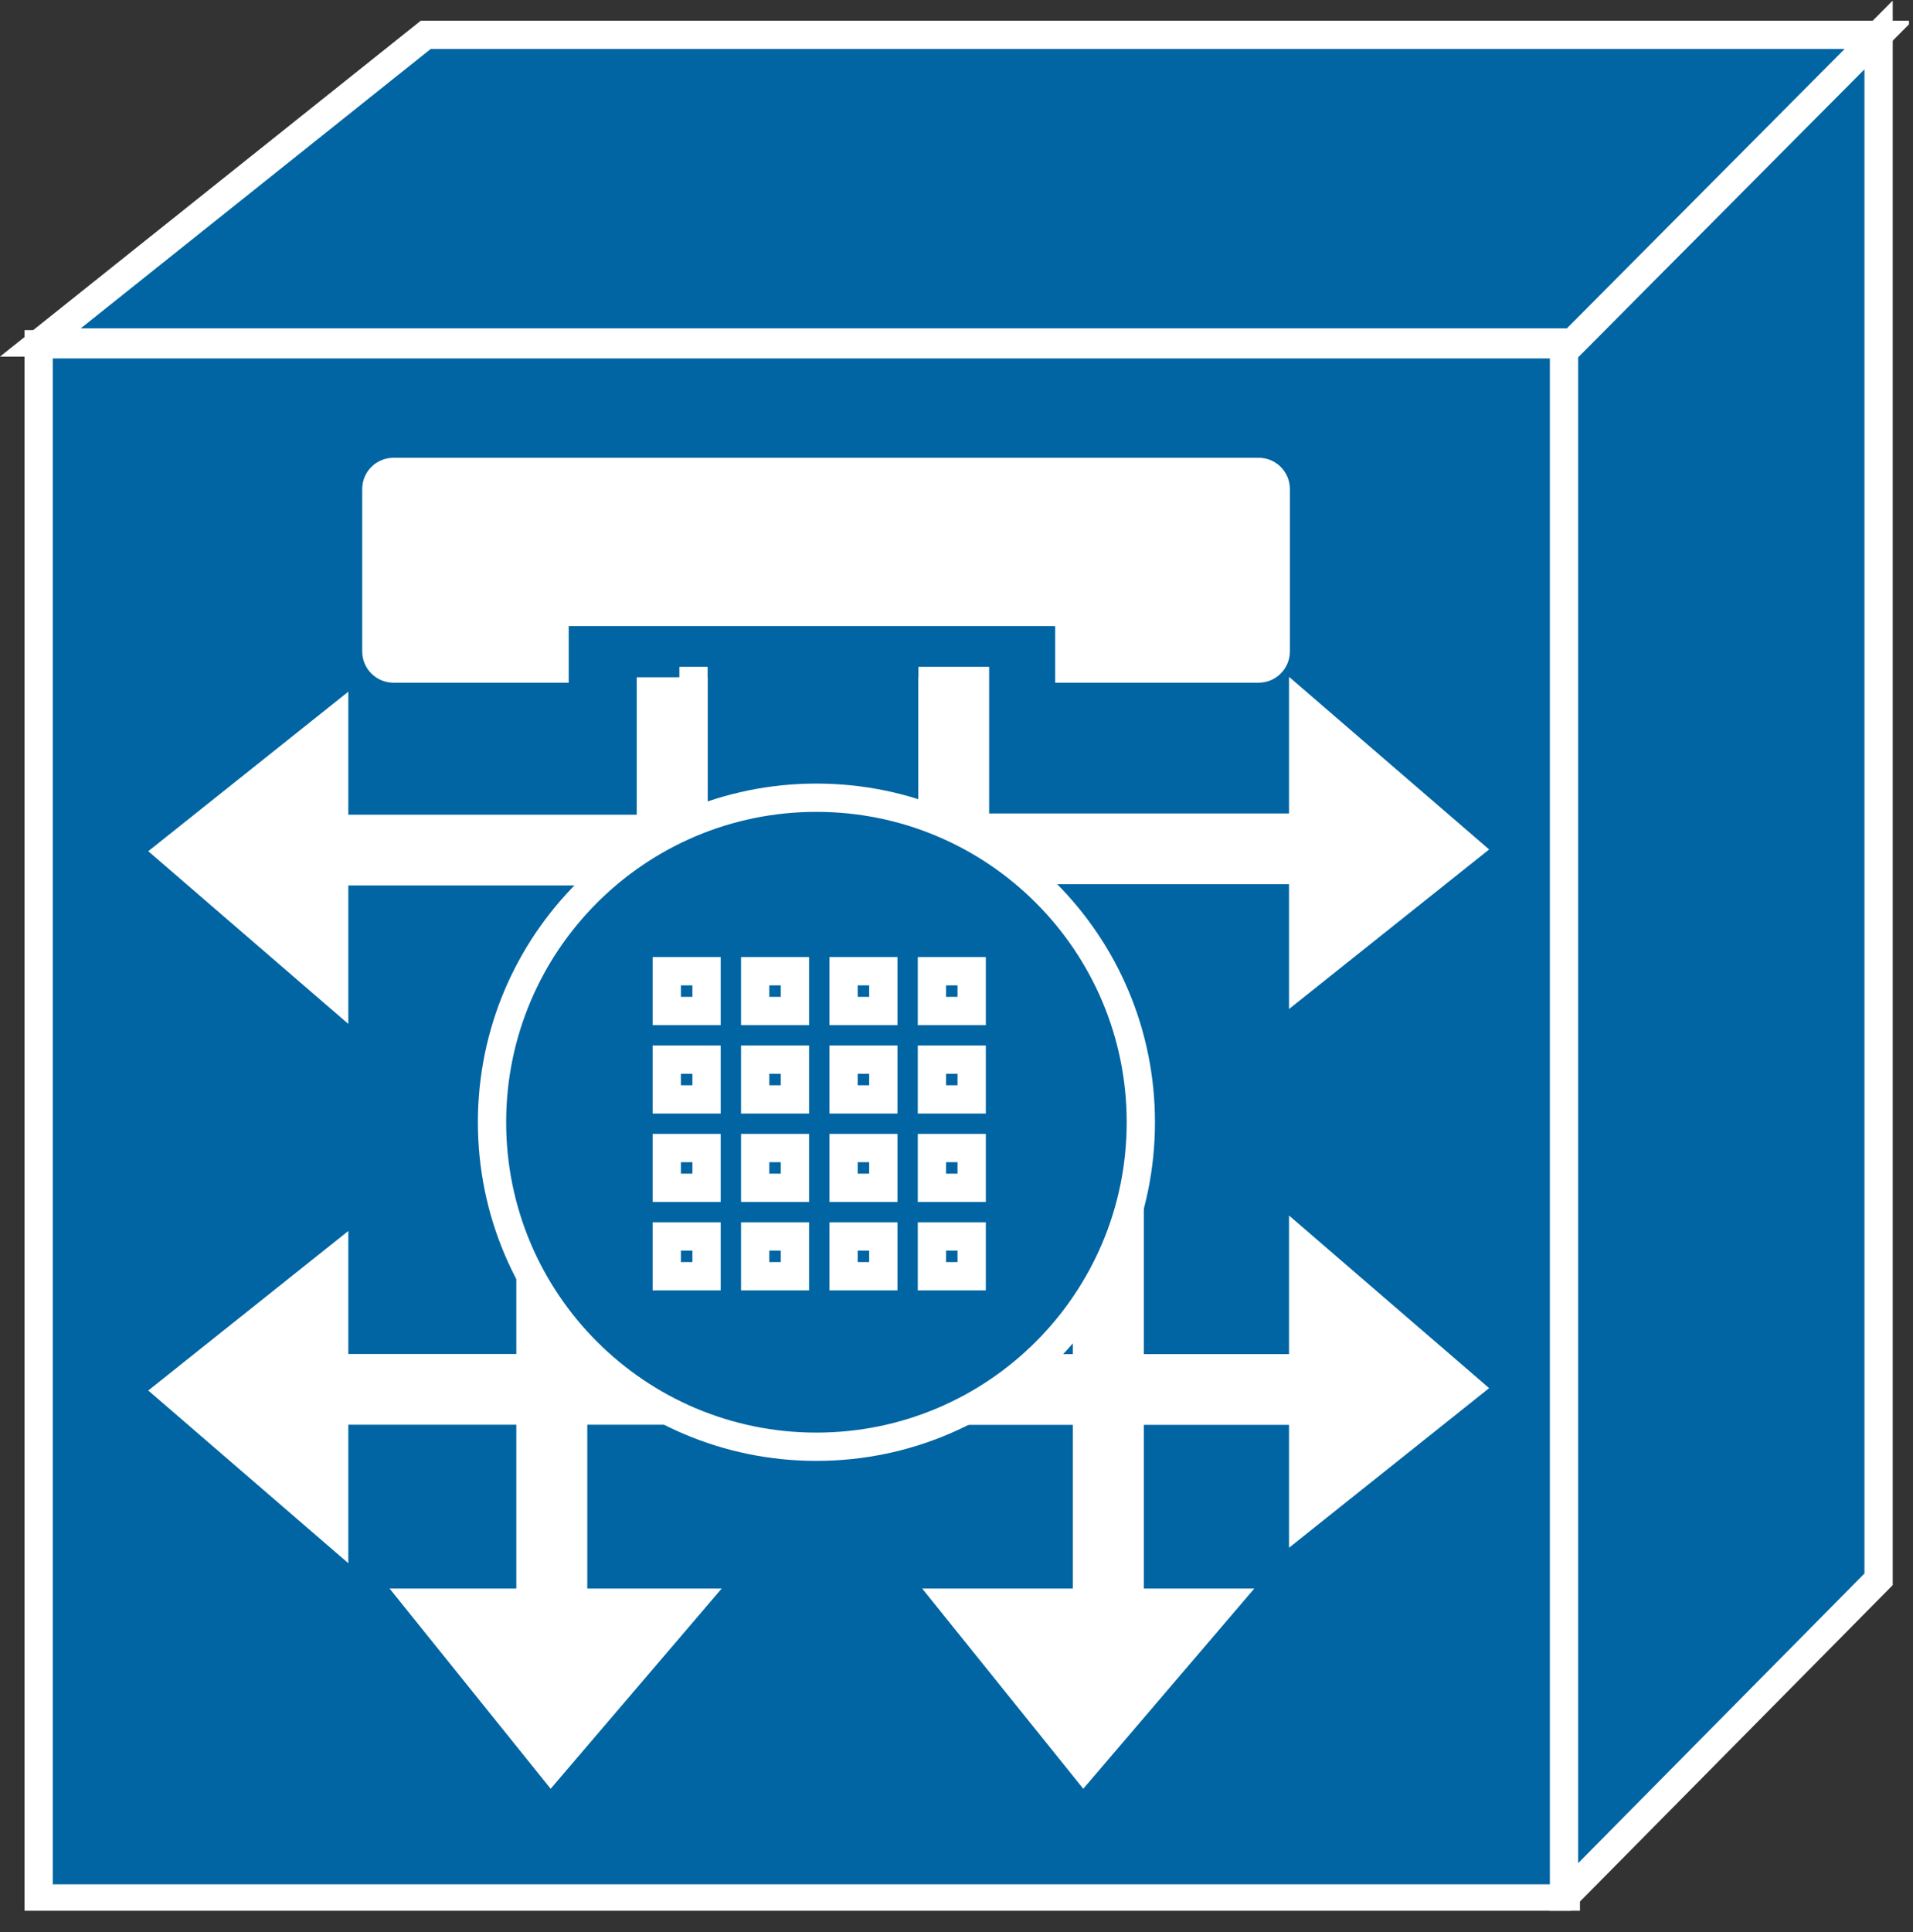 <?xml version="1.0" encoding="UTF-8" standalone="no"?>
<svg
   xmlns:dc="http://purl.org/dc/elements/1.1/"
   xmlns:cc="http://creativecommons.org/ns#"
   xmlns:rdf="http://www.w3.org/1999/02/22-rdf-syntax-ns#"
   xmlns:svg="http://www.w3.org/2000/svg"
   xmlns="http://www.w3.org/2000/svg"
   viewBox="0 0 36.067 36.413"
   height="36.413"
   width="36.067"
   xml:space="preserve"
   id="svg2"
   version="1.1"><rect x="0" y="0" width="36.067" height="36.413" fill="#333333" stroke="none"/><defs
     id="defs6"><clipPath
       id="clipPath20"
       clipPathUnits="userSpaceOnUse"><path
         id="path18"
         d="M 0,3 V 273 H 270 V 3 Z" /></clipPath></defs><g
     transform="matrix(1.333,0,0,-1.333,0,36.413)"
     id="g10"><g
       transform="scale(0.1)"
       id="g12"><g
         id="g14"><g
           clip-path="url(#clipPath20)"
           id="g16"><path
             id="path22"
             style="fill:#0065A2;fill-opacity:1;fill-rule:nonzero;stroke:none"
             d="m 5.469,4.742 h 215.996 v 219.746 H 5.469 Z" /><path
             id="path24"
             style="fill:none;stroke:#FFFFFF;stroke-width:4;stroke-linecap:butt;stroke-linejoin:miter;stroke-miterlimit:4;stroke-dasharray:none;stroke-opacity:1"
             d="M 221.465,4.742 V 224.488 H 5.469 V 4.742 Z" /><path
             id="path26"
             style="fill:#0065A2;fill-opacity:1;fill-rule:nonzero;stroke:none"
             d="m 118.457,150.98 h 66.414" /><path
             id="path28"
             style="fill:none;stroke:#FFFFFF;stroke-width:4;stroke-linecap:butt;stroke-linejoin:miter;stroke-miterlimit:4;stroke-dasharray:none;stroke-opacity:1"
             d="m 118.457,150.98 h 66.414" /><path
             id="path30"
             style="fill:#0065A2;fill-opacity:1;fill-rule:nonzero;stroke:none"
             d="m 118.457,74.527 h 66.414" /><path
             id="path32"
             style="fill:none;stroke:#FFFFFF;stroke-width:4;stroke-linecap:butt;stroke-linejoin:miter;stroke-miterlimit:4;stroke-dasharray:none;stroke-opacity:1"
             d="m 118.457,74.527 h 66.414" /><path
             id="path34"
             style="fill:#0065A2;fill-opacity:1;fill-rule:nonzero;stroke:none"
             d="m 98.086,112.465 v 66.418" /><path
             id="path36"
             style="fill:none;stroke:#FFFFFF;stroke-width:4;stroke-linecap:butt;stroke-linejoin:miter;stroke-miterlimit:4;stroke-dasharray:none;stroke-opacity:1"
             d="m 98.086,112.465 v 66.418" /><path
             id="path38"
             style="fill:none;stroke:#FFFFFF;stroke-width:10;stroke-linecap:butt;stroke-linejoin:miter;stroke-miterlimit:4;stroke-dasharray:none;stroke-opacity:1"
             d="M 156.777,112.953 V 46.547" /><path
             id="path40"
             style="fill:#0065A2;fill-opacity:1;fill-rule:nonzero;stroke:none"
             d="M 81.055,112.953 V 46.547" /><path
             id="path42"
             style="fill:none;stroke:#FFFFFF;stroke-width:4;stroke-linecap:butt;stroke-linejoin:miter;stroke-miterlimit:4;stroke-dasharray:none;stroke-opacity:1"
             d="M 81.055,112.953 V 46.547" /><path
             id="path44"
             style="fill:#0065A2;fill-opacity:1;fill-rule:nonzero;stroke:none"
             d="M 119.402,150.805 H 52.988" /><path
             id="path46"
             style="fill:none;stroke:#FFFFFF;stroke-width:4;stroke-linecap:butt;stroke-linejoin:miter;stroke-miterlimit:4;stroke-dasharray:none;stroke-opacity:1"
             d="M 119.402,150.805 H 52.988" /><path
             id="path48"
             style="fill:#0065A2;fill-opacity:1;fill-rule:nonzero;stroke:none"
             d="M 265.703,268.238 V 49.867 L 221.211,4.867 V 223.492 l 44.492,44.746" /><path
             id="path50"
             style="fill:none;stroke:#FFFFFF;stroke-width:4;stroke-linecap:butt;stroke-linejoin:miter;stroke-miterlimit:4;stroke-dasharray:none;stroke-opacity:1"
             d="M 265.703,268.238 V 49.867 L 221.211,4.867 V 223.492 Z" /><path
             id="path52"
             style="fill:#0065A2;fill-opacity:1;fill-rule:nonzero;stroke:none"
             d="m 221.211,223.492 -0.508,1.25 H 5.711 L 60.215,268.238 H 265.703 l -44.492,-44.746" /><path
             id="path54"
             style="fill:none;stroke:#FFFFFF;stroke-width:4;stroke-linecap:butt;stroke-linejoin:miter;stroke-miterlimit:4;stroke-dasharray:none;stroke-opacity:1"
             d="m 221.211,223.492 -0.508,1.25 H 5.711 L 60.215,268.238 H 265.703 Z" /><path
             id="path56"
             style="fill:none;stroke:#FFFFFF;stroke-width:10;stroke-linecap:butt;stroke-linejoin:miter;stroke-miterlimit:4;stroke-dasharray:none;stroke-opacity:1"
             d="m 115.43,153.148 h 70.168" /><path
             id="path58"
             style="fill:#FFFFFF;fill-opacity:1;fill-rule:nonzero;stroke:none"
             d="m 184.316,173.102 v -38.45 l 23.172,18.469 -23.172,19.981" /><path
             id="path60"
             style="fill:none;stroke:#FFFFFF;stroke-width:4;stroke-linecap:butt;stroke-linejoin:miter;stroke-miterlimit:4;stroke-dasharray:none;stroke-opacity:1"
             d="m 184.316,173.102 v -38.45 l 23.172,18.469 z" /><path
             id="path62"
             style="fill:none;stroke:#FFFFFF;stroke-width:10;stroke-linecap:butt;stroke-linejoin:miter;stroke-miterlimit:4;stroke-dasharray:none;stroke-opacity:1"
             d="m 115.43,76.703 h 73.918" /><path
             id="path64"
             style="fill:#FFFFFF;fill-opacity:1;fill-rule:nonzero;stroke:none"
             d="M 184.316,96.938 V 58.48 L 207.488,76.957 184.316,96.938" /><path
             id="path66"
             style="fill:none;stroke:#FFFFFF;stroke-width:4;stroke-linecap:butt;stroke-linejoin:miter;stroke-miterlimit:4;stroke-dasharray:none;stroke-opacity:1"
             d="M 184.316,96.938 V 58.48 L 207.488,76.957 Z" /><path
             id="path68"
             style="fill:none;stroke:#FFFFFF;stroke-width:10;stroke-linecap:butt;stroke-linejoin:miter;stroke-miterlimit:4;stroke-dasharray:none;stroke-opacity:1"
             d="m 95.059,114.645 v 62.761" /><path
             id="path70"
             style="fill:none;stroke:#FFFFFF;stroke-width:10;stroke-linecap:butt;stroke-linejoin:miter;stroke-miterlimit:4;stroke-dasharray:none;stroke-opacity:1"
             d="m 134.902,112.465 v 66.418" /><path
             id="path72"
             style="fill:#0065A2;fill-opacity:1;fill-rule:nonzero;stroke:none"
             d="m 131.875,114.645 v 62.761" /><path
             id="path74"
             style="fill:none;stroke:#FFFFFF;stroke-width:4;stroke-linecap:butt;stroke-linejoin:miter;stroke-miterlimit:4;stroke-dasharray:none;stroke-opacity:1"
             d="m 131.875,114.645 v 62.761" /><path
             id="path76"
             style="fill:#0065A2;fill-opacity:1;fill-rule:nonzero;stroke:none"
             d="M 153.75,115.133 V 43.715" /><path
             id="path78"
             style="fill:none;stroke:#FFFFFF;stroke-width:4;stroke-linecap:butt;stroke-linejoin:miter;stroke-miterlimit:4;stroke-dasharray:none;stroke-opacity:1"
             d="M 153.75,115.133 V 43.715" /><path
             id="path80"
             style="fill:#FFFFFF;fill-opacity:1;fill-rule:nonzero;stroke:none"
             d="m 173.066,46.559 h -38.457 l 18.653,-23.176 19.804,23.176" /><path
             id="path82"
             style="fill:none;stroke:#FFFFFF;stroke-width:4;stroke-linecap:butt;stroke-linejoin:miter;stroke-miterlimit:4;stroke-dasharray:none;stroke-opacity:1"
             d="M 173.066,46.559 H 134.609 L 153.262,23.383 Z" /><path
             id="path84"
             style="fill:none;stroke:#FFFFFF;stroke-width:10;stroke-linecap:butt;stroke-linejoin:miter;stroke-miterlimit:4;stroke-dasharray:none;stroke-opacity:1"
             d="M 78.027,115.133 V 43.715" /><path
             id="path86"
             style="fill:#FFFFFF;fill-opacity:1;fill-rule:nonzero;stroke:none"
             d="M 97.734,46.559 H 59.277 L 77.93,23.383 97.734,46.559" /><path
             id="path88"
             style="fill:none;stroke:#FFFFFF;stroke-width:4;stroke-linecap:butt;stroke-linejoin:miter;stroke-miterlimit:4;stroke-dasharray:none;stroke-opacity:1"
             d="M 97.734,46.559 H 59.277 L 77.93,23.383 Z" /><path
             id="path90"
             style="fill:none;stroke:#FFFFFF;stroke-width:10;stroke-linecap:butt;stroke-linejoin:miter;stroke-miterlimit:4;stroke-dasharray:none;stroke-opacity:1"
             d="M 116.387,76.723 H 44.961" /><path
             id="path92"
             style="fill:#FFFFFF;fill-opacity:1;fill-rule:nonzero;stroke:none"
             d="m 47.266,56.508 v 38.457 L 24.102,76.5 47.266,56.508" /><path
             id="path94"
             style="fill:none;stroke:#FFFFFF;stroke-width:4;stroke-linecap:butt;stroke-linejoin:miter;stroke-miterlimit:4;stroke-dasharray:none;stroke-opacity:1"
             d="m 47.266,56.508 v 38.457 L 24.102,76.5 Z" /><path
             id="path96"
             style="fill:none;stroke:#FFFFFF;stroke-width:10;stroke-linecap:butt;stroke-linejoin:miter;stroke-miterlimit:4;stroke-dasharray:none;stroke-opacity:1"
             d="M 116.387,152.973 H 44.961" /><path
             id="path98"
             style="fill:#FFFFFF;fill-opacity:1;fill-rule:nonzero;stroke:none"
             d="m 47.266,132.758 v 38.457 l -23.164,-18.465 23.164,-19.992" /><path
             id="path100"
             style="fill:none;stroke:#FFFFFF;stroke-width:4;stroke-linecap:butt;stroke-linejoin:miter;stroke-miterlimit:4;stroke-dasharray:none;stroke-opacity:1"
             d="m 47.266,132.758 v 38.457 L 24.102,152.75 Z" /><path
             id="path102"
             style="fill:#0065A2;fill-opacity:1;fill-rule:nonzero;stroke:none"
             d="m 115.469,68.609 c 25.344,0 45.886,20.535 45.886,45.879 0,25.34 -20.542,45.887 -45.886,45.887 -25.332,0 -45.879,-20.547 -45.879,-45.887 0,-25.343 20.547,-45.879 45.879,-45.879" /><path
             id="path104"
             style="fill:none;stroke:#FFFFFF;stroke-width:4;stroke-linecap:butt;stroke-linejoin:miter;stroke-miterlimit:4;stroke-dasharray:none;stroke-opacity:1"
             d="m 115.469,68.609 c 25.344,0 45.886,20.535 45.886,45.879 0,25.34 -20.542,45.887 -45.886,45.887 -25.332,0 -45.879,-20.547 -45.879,-45.887 0,-25.343 20.547,-45.879 45.879,-45.879 z" /><path
             id="path106"
             style="fill:#FFFFFF;fill-opacity:1;fill-rule:nonzero;stroke:none"
             d="m 178.02,178.637 c 1.335,0 2.418,1.093 2.418,2.422 v 22.968 c 0,1.328 -1.083,2.414 -2.418,2.414 H 55.656 c -1.34,0 -2.426,-1.086 -2.426,-2.414 v -22.968 c 0,-1.329 1.086,-2.422 2.426,-2.422 h 22.781 v 8.008 h 72.8 v -8.008 h 26.782" /><path
             id="path108"
             style="fill:none;stroke:#FFFFFF;stroke-width:4;stroke-linecap:butt;stroke-linejoin:miter;stroke-miterlimit:4;stroke-dasharray:none;stroke-opacity:1"
             d="m 178.02,178.637 c 1.335,0 2.418,1.093 2.418,2.422 v 22.968 c 0,1.328 -1.083,2.414 -2.418,2.414 H 55.656 c -1.34,0 -2.426,-1.086 -2.426,-2.414 v -22.968 c 0,-1.329 1.086,-2.422 2.426,-2.422 h 22.781 v 8.008 h 72.8 v -8.008 z" /><path
             id="path110"
             style="fill:#0065A2;fill-opacity:1;fill-rule:nonzero;stroke:none"
             d="m 94.305,130.219 h 5.625 v 5.625 h -5.625 z" /><path
             id="path112"
             style="fill:none;stroke:#FFFFFF;stroke-width:4;stroke-linecap:butt;stroke-linejoin:miter;stroke-miterlimit:4;stroke-dasharray:none;stroke-opacity:1"
             d="m 99.93,130.219 h -5.625 v 5.625 h 5.625 z" /><path
             id="path114"
             style="fill:#0065A2;fill-opacity:1;fill-rule:nonzero;stroke:none"
             d="m 94.305,117.719 h 5.625 v 5.625 h -5.625 z" /><path
             id="path116"
             style="fill:none;stroke:#FFFFFF;stroke-width:4;stroke-linecap:butt;stroke-linejoin:miter;stroke-miterlimit:4;stroke-dasharray:none;stroke-opacity:1"
             d="m 99.93,117.719 h -5.625 v 5.625 h 5.625 z" /><path
             id="path118"
             style="fill:#0065A2;fill-opacity:1;fill-rule:nonzero;stroke:none"
             d="m 94.305,105.219 h 5.625 v 5.625 h -5.625 z" /><path
             id="path120"
             style="fill:none;stroke:#FFFFFF;stroke-width:4;stroke-linecap:butt;stroke-linejoin:miter;stroke-miterlimit:4;stroke-dasharray:none;stroke-opacity:1"
             d="m 99.93,105.219 h -5.625 v 5.625 h 5.625 z" /><path
             id="path122"
             style="fill:#0065A2;fill-opacity:1;fill-rule:nonzero;stroke:none"
             d="m 94.305,92.719 h 5.625 v 5.625 h -5.625 z" /><path
             id="path124"
             style="fill:none;stroke:#FFFFFF;stroke-width:4;stroke-linecap:butt;stroke-linejoin:miter;stroke-miterlimit:4;stroke-dasharray:none;stroke-opacity:1"
             d="m 99.93,92.719 h -5.625 v 5.625 h 5.625 z" /><path
             id="path126"
             style="fill:#0065A2;fill-opacity:1;fill-rule:nonzero;stroke:none"
             d="m 106.809,130.219 h 5.625 v 5.625 h -5.625 z" /><path
             id="path128"
             style="fill:none;stroke:#FFFFFF;stroke-width:4;stroke-linecap:butt;stroke-linejoin:miter;stroke-miterlimit:4;stroke-dasharray:none;stroke-opacity:1"
             d="m 112.434,130.219 h -5.625 v 5.625 h 5.625 z" /><path
             id="path130"
             style="fill:#0065A2;fill-opacity:1;fill-rule:nonzero;stroke:none"
             d="m 106.809,117.719 h 5.625 v 5.625 h -5.625 z" /><path
             id="path132"
             style="fill:none;stroke:#FFFFFF;stroke-width:4;stroke-linecap:butt;stroke-linejoin:miter;stroke-miterlimit:4;stroke-dasharray:none;stroke-opacity:1"
             d="m 112.434,117.719 h -5.625 v 5.625 h 5.625 z" /><path
             id="path134"
             style="fill:#0065A2;fill-opacity:1;fill-rule:nonzero;stroke:none"
             d="m 106.809,105.219 h 5.625 v 5.625 h -5.625 z" /><path
             id="path136"
             style="fill:none;stroke:#FFFFFF;stroke-width:4;stroke-linecap:butt;stroke-linejoin:miter;stroke-miterlimit:4;stroke-dasharray:none;stroke-opacity:1"
             d="m 112.434,105.219 h -5.625 v 5.625 h 5.625 z" /><path
             id="path138"
             style="fill:#0065A2;fill-opacity:1;fill-rule:nonzero;stroke:none"
             d="m 106.809,92.719 h 5.625 v 5.625 h -5.625 z" /><path
             id="path140"
             style="fill:none;stroke:#FFFFFF;stroke-width:4;stroke-linecap:butt;stroke-linejoin:miter;stroke-miterlimit:4;stroke-dasharray:none;stroke-opacity:1"
             d="m 112.434,92.719 h -5.625 v 5.625 h 5.625 z" /><path
             id="path142"
             style="fill:#0065A2;fill-opacity:1;fill-rule:nonzero;stroke:none"
             d="m 119.309,130.219 h 5.625 v 5.625 h -5.625 z" /><path
             id="path144"
             style="fill:none;stroke:#FFFFFF;stroke-width:4;stroke-linecap:butt;stroke-linejoin:miter;stroke-miterlimit:4;stroke-dasharray:none;stroke-opacity:1"
             d="m 124.934,130.219 h -5.625 v 5.625 h 5.625 z" /><path
             id="path146"
             style="fill:#0065A2;fill-opacity:1;fill-rule:nonzero;stroke:none"
             d="m 119.309,117.719 h 5.625 v 5.625 h -5.625 z" /><path
             id="path148"
             style="fill:none;stroke:#FFFFFF;stroke-width:4;stroke-linecap:butt;stroke-linejoin:miter;stroke-miterlimit:4;stroke-dasharray:none;stroke-opacity:1"
             d="m 124.934,117.719 h -5.625 v 5.625 h 5.625 z" /><path
             id="path150"
             style="fill:#0065A2;fill-opacity:1;fill-rule:nonzero;stroke:none"
             d="m 119.309,105.219 h 5.625 v 5.625 h -5.625 z" /><path
             id="path152"
             style="fill:none;stroke:#FFFFFF;stroke-width:4;stroke-linecap:butt;stroke-linejoin:miter;stroke-miterlimit:4;stroke-dasharray:none;stroke-opacity:1"
             d="m 124.934,105.219 h -5.625 v 5.625 h 5.625 z" /><path
             id="path154"
             style="fill:#0065A2;fill-opacity:1;fill-rule:nonzero;stroke:none"
             d="m 119.309,92.719 h 5.625 v 5.625 h -5.625 z" /><path
             id="path156"
             style="fill:none;stroke:#FFFFFF;stroke-width:4;stroke-linecap:butt;stroke-linejoin:miter;stroke-miterlimit:4;stroke-dasharray:none;stroke-opacity:1"
             d="m 124.934,92.719 h -5.625 v 5.625 h 5.625 z" /><path
             id="path158"
             style="fill:#0065A2;fill-opacity:1;fill-rule:nonzero;stroke:none"
             d="m 131.809,130.219 h 5.625 v 5.625 h -5.625 z" /><path
             id="path160"
             style="fill:none;stroke:#FFFFFF;stroke-width:4;stroke-linecap:butt;stroke-linejoin:miter;stroke-miterlimit:4;stroke-dasharray:none;stroke-opacity:1"
             d="m 137.434,130.219 h -5.625 v 5.625 h 5.625 z" /><path
             id="path162"
             style="fill:#0065A2;fill-opacity:1;fill-rule:nonzero;stroke:none"
             d="m 131.809,117.719 h 5.625 v 5.625 h -5.625 z" /><path
             id="path164"
             style="fill:none;stroke:#FFFFFF;stroke-width:4;stroke-linecap:butt;stroke-linejoin:miter;stroke-miterlimit:4;stroke-dasharray:none;stroke-opacity:1"
             d="m 137.434,117.719 h -5.625 v 5.625 h 5.625 z" /><path
             id="path166"
             style="fill:#0065A2;fill-opacity:1;fill-rule:nonzero;stroke:none"
             d="m 131.809,105.219 h 5.625 v 5.625 h -5.625 z" /><path
             id="path168"
             style="fill:none;stroke:#FFFFFF;stroke-width:4;stroke-linecap:butt;stroke-linejoin:miter;stroke-miterlimit:4;stroke-dasharray:none;stroke-opacity:1"
             d="m 137.434,105.219 h -5.625 v 5.625 h 5.625 z" /><path
             id="path170"
             style="fill:#0065A2;fill-opacity:1;fill-rule:nonzero;stroke:none"
             d="m 131.809,92.719 h 5.625 v 5.625 h -5.625 z" /><path
             id="path172"
             style="fill:none;stroke:#FFFFFF;stroke-width:4;stroke-linecap:butt;stroke-linejoin:miter;stroke-miterlimit:4;stroke-dasharray:none;stroke-opacity:1"
             d="m 137.434,92.719 h -5.625 v 5.625 h 5.625 z" /></g></g></g></g></svg>
